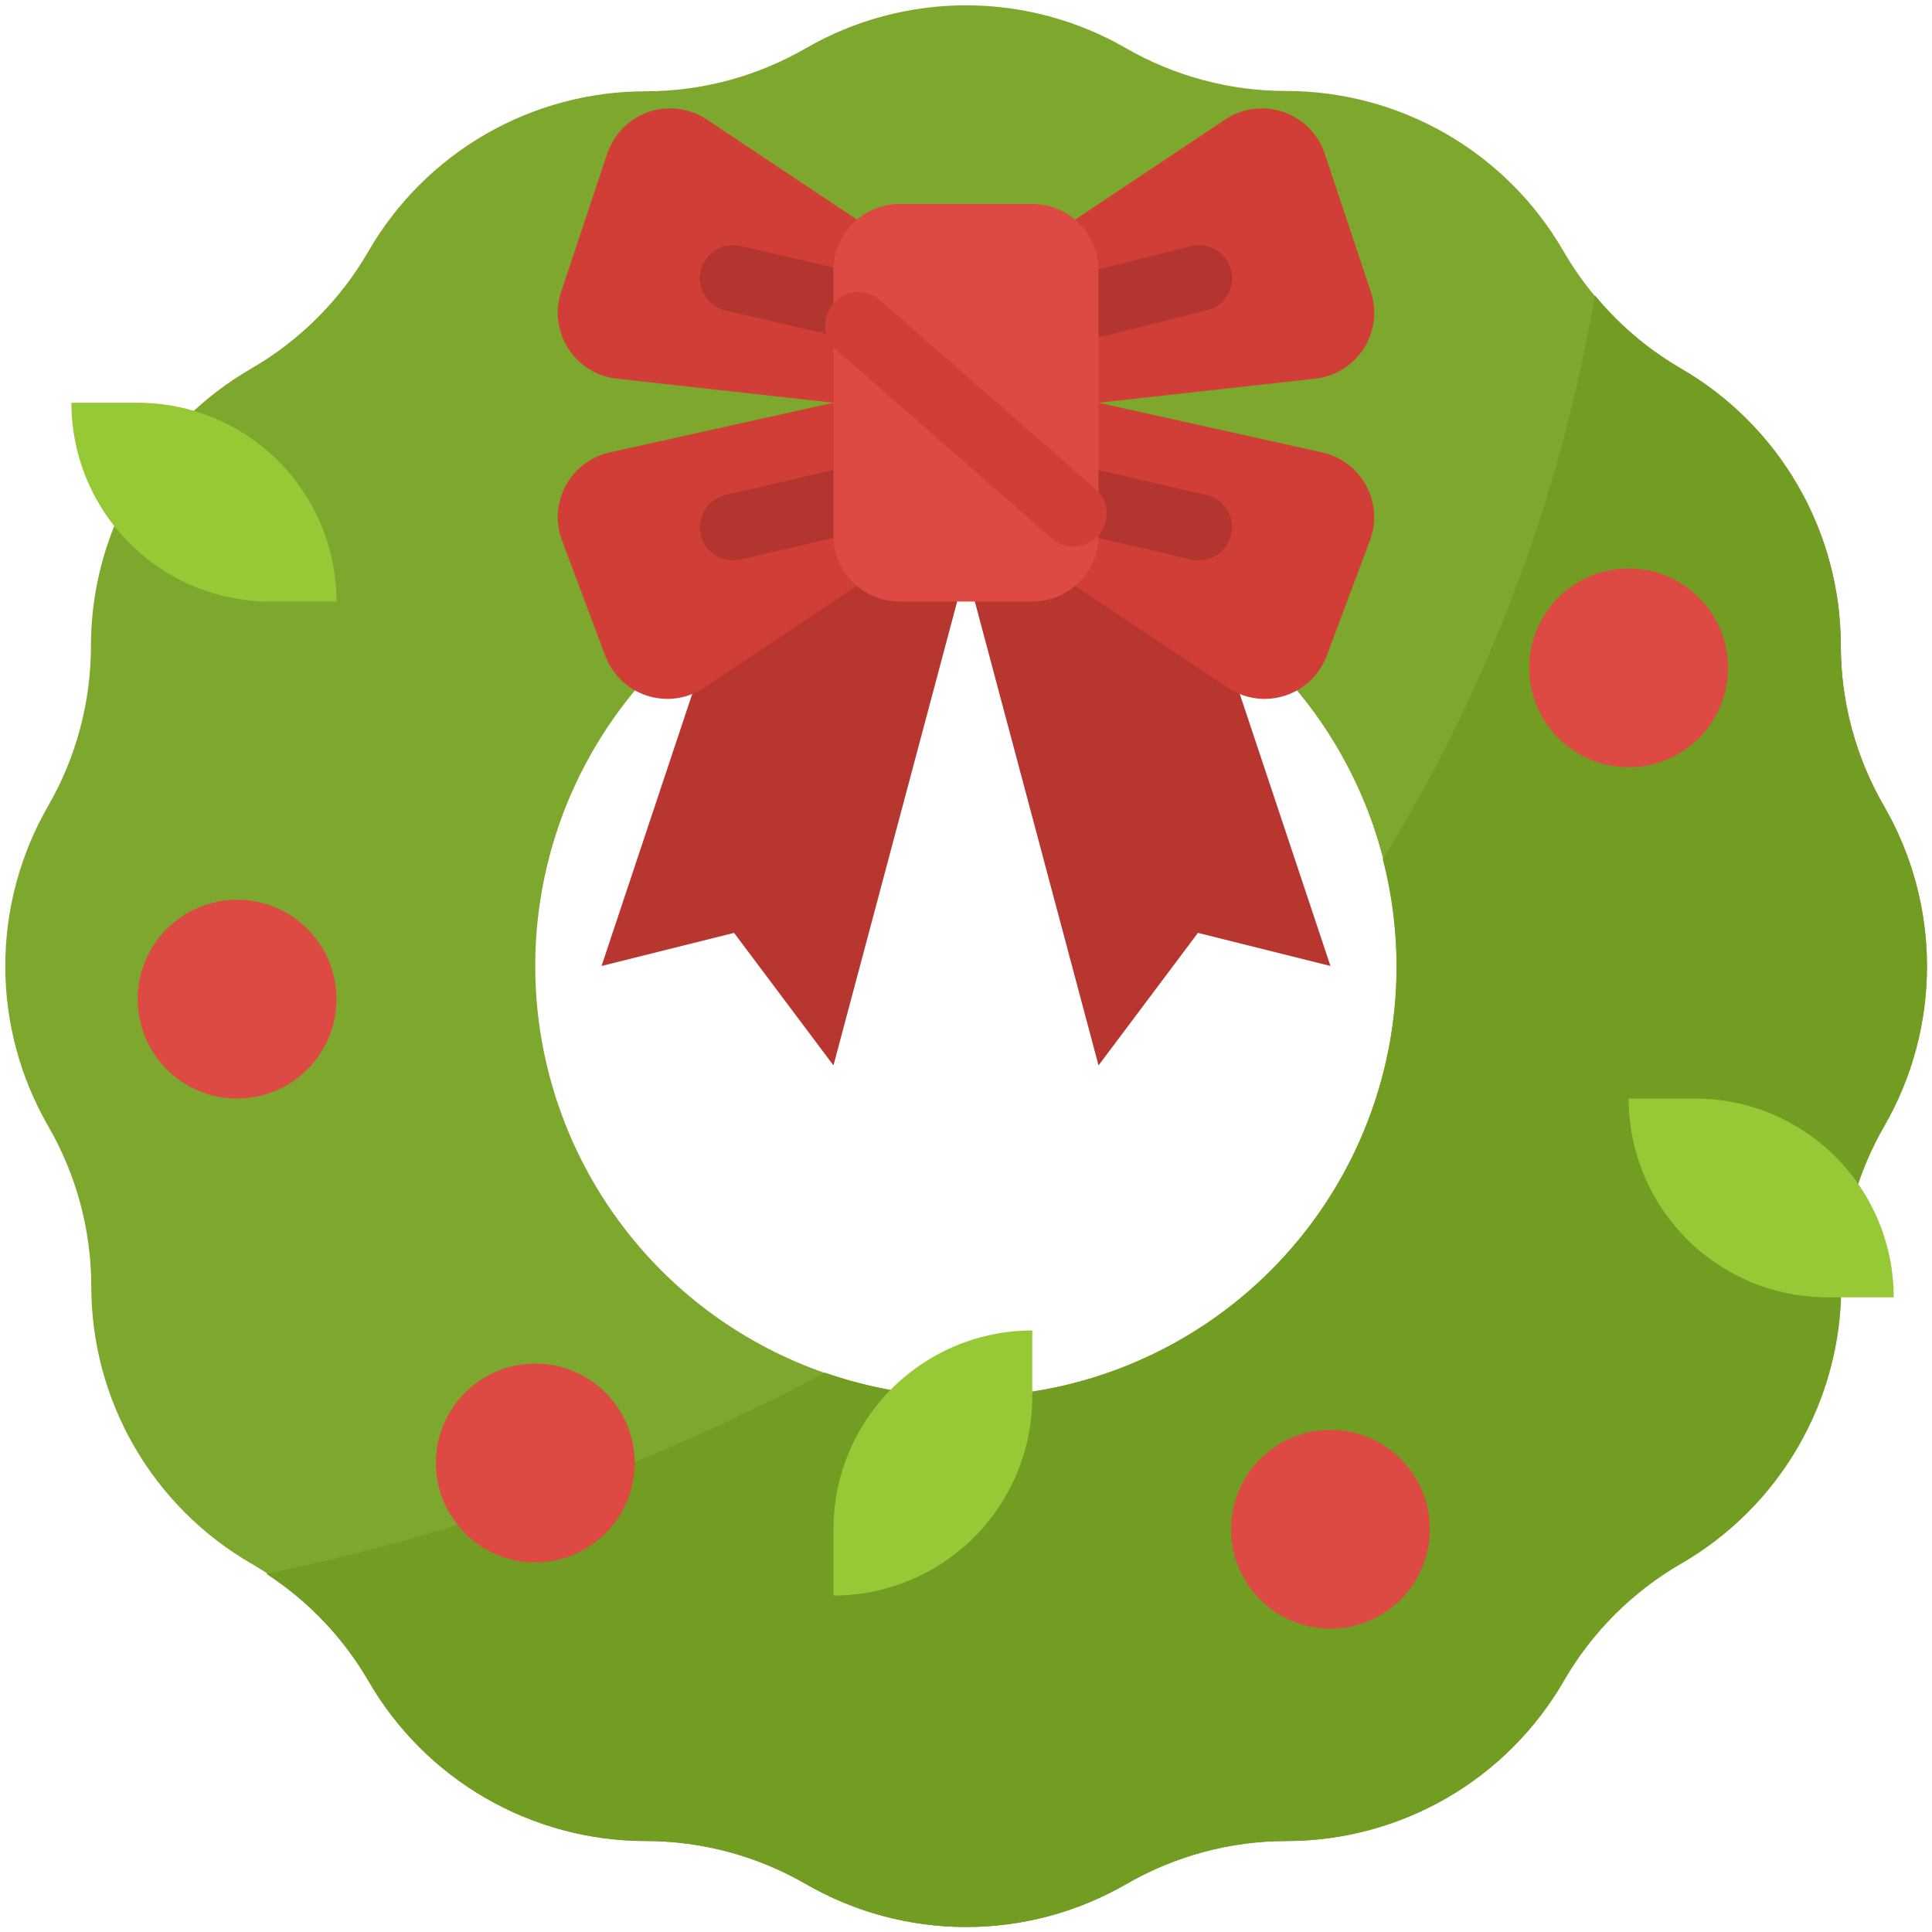 <svg width="164" height="164" viewBox="0 0 164 164" fill="none" xmlns="http://www.w3.org/2000/svg">
<path d="M159.918 68.408C157.527 64.275 156.266 59.586 156.262 54.812C156.261 50.04 155.004 45.352 152.618 41.219C150.231 37.086 146.799 33.654 142.666 31.269C138.535 28.881 135.103 25.449 132.715 21.318C130.33 17.187 126.901 13.756 122.771 11.37C118.641 8.984 113.956 7.726 109.186 7.722C104.414 7.727 99.725 6.476 95.59 4.094C91.458 1.708 86.77 0.451 81.998 0.451C77.225 0.451 72.537 1.708 68.405 4.094C64.273 6.486 59.584 7.747 54.809 7.75C50.037 7.751 45.349 9.007 41.217 11.393C37.084 13.779 33.652 17.211 31.266 21.343C28.878 25.475 25.447 28.906 21.315 31.294C17.186 33.678 13.756 37.105 11.37 41.233C8.983 45.361 7.724 50.044 7.719 54.812C7.723 59.584 6.472 64.272 4.091 68.408C1.705 72.54 0.448 77.228 0.448 82.001C0.448 86.773 1.705 91.461 4.091 95.593C6.482 99.726 7.743 104.415 7.748 109.189C7.748 113.961 9.005 118.649 11.391 122.782C13.778 126.915 17.21 130.346 21.343 132.732C25.475 135.12 28.906 138.552 31.294 142.683C33.68 146.816 37.111 150.248 41.244 152.635C45.377 155.021 50.065 156.278 54.837 156.279C59.612 156.282 64.301 157.543 68.433 159.935C72.565 162.321 77.254 163.578 82.026 163.578C86.798 163.578 91.486 162.321 95.618 159.935C99.751 157.543 104.44 156.282 109.214 156.279C113.986 156.278 118.674 155.021 122.807 152.635C126.94 150.248 130.372 146.816 132.758 142.683C135.145 138.552 138.577 135.12 142.708 132.732C146.841 130.346 150.273 126.915 152.66 122.782C155.047 118.649 156.303 113.961 156.304 109.189C156.309 104.415 157.57 99.726 159.96 95.593C162.34 91.457 163.589 86.767 163.582 81.995C163.575 77.223 162.311 72.537 159.918 68.408ZM81.998 118.563C74.766 118.563 67.697 116.419 61.684 112.401C55.672 108.384 50.986 102.673 48.218 95.992C45.451 89.311 44.727 81.96 46.138 74.868C47.548 67.775 51.031 61.26 56.144 56.147C61.257 51.033 67.772 47.551 74.865 46.141C81.957 44.73 89.308 45.454 95.989 48.221C102.67 50.989 108.381 55.675 112.398 61.687C116.416 67.7 118.56 74.769 118.56 82.001C118.56 91.698 114.708 100.997 107.851 107.854C100.994 114.711 91.695 118.563 81.998 118.563Z" fill="#7EA82D"/>
<path d="M159.915 68.408C157.524 64.275 156.263 59.587 156.258 54.812C156.258 50.04 155.001 45.352 152.615 41.219C150.228 37.087 146.796 33.655 142.663 31.269C139.887 29.647 137.42 27.546 135.378 25.062C132.51 42.027 126.398 58.281 117.378 72.933C119.034 79.328 118.923 86.052 117.056 92.388C115.19 98.725 111.638 104.435 106.779 108.91C101.921 113.386 95.939 116.458 89.471 117.8C83.003 119.141 76.293 118.701 70.055 116.527C55.13 124.441 39.154 130.189 22.608 133.599C26.163 135.909 29.127 139.019 31.262 142.681C33.648 146.814 37.08 150.246 41.213 152.632C45.346 155.019 50.034 156.276 54.806 156.276C59.58 156.28 64.269 157.541 68.401 159.933C72.534 162.319 77.222 163.576 81.994 163.576C86.766 163.576 91.455 162.319 95.587 159.933C99.719 157.541 104.408 156.28 109.183 156.276C113.955 156.276 118.643 155.019 122.776 152.632C126.909 150.246 130.34 146.814 132.726 142.681C135.114 138.549 138.545 135.118 142.677 132.73C146.81 130.344 150.242 126.912 152.629 122.78C155.015 118.647 156.272 113.959 156.272 109.187C156.277 104.412 157.538 99.724 159.929 95.591C162.313 91.457 163.566 86.769 163.564 81.998C163.561 77.226 162.303 72.539 159.915 68.408Z" fill="#729C22"/>
<path d="M62.312 48.25L51.062 82L62.312 79.188L70.75 90.438L82 48.25H62.312Z" fill="#B83630"/>
<path d="M101.688 48.25L112.938 82L101.688 79.188L93.25 90.438L82 48.25H101.688Z" fill="#B83630"/>
<path d="M51.546 13.049L47.637 24.774C47.372 25.57 47.288 26.415 47.392 27.248C47.495 28.08 47.784 28.878 48.236 29.585C48.688 30.291 49.293 30.888 50.005 31.33C50.718 31.773 51.52 32.051 52.354 32.143L70.75 34.188L79.188 22.938L60.004 10.147C59.284 9.667 58.463 9.359 57.605 9.248C56.747 9.137 55.875 9.226 55.057 9.506C54.239 9.787 53.497 10.253 52.888 10.867C52.279 11.482 51.82 12.229 51.546 13.049Z" fill="#D13E37"/>
<path d="M70.746 34.188L51.753 38.406C50.968 38.581 50.228 38.922 49.586 39.407C48.943 39.892 48.412 40.509 48.029 41.216C47.645 41.924 47.418 42.705 47.362 43.508C47.306 44.311 47.424 45.117 47.706 45.871L51.382 55.672C51.68 56.467 52.153 57.184 52.767 57.769C53.38 58.355 54.119 58.794 54.926 59.054C55.734 59.314 56.589 59.388 57.429 59.27C58.27 59.153 59.072 58.847 59.777 58.375L79.184 45.438L70.746 34.188Z" fill="#D13E37"/>
<path d="M112.454 13.049L116.363 24.774C116.628 25.57 116.712 26.415 116.608 27.248C116.505 28.08 116.216 28.878 115.764 29.585C115.312 30.291 114.708 30.888 113.995 31.33C113.283 31.773 112.48 32.051 111.647 32.143L93.25 34.188L84.812 22.938L103.997 10.147C104.716 9.667 105.537 9.359 106.395 9.248C107.253 9.137 108.125 9.226 108.943 9.506C109.761 9.787 110.504 10.253 111.112 10.867C111.721 11.482 112.18 12.229 112.454 13.049Z" fill="#D13E37"/>
<path d="M93.25 34.188L112.243 38.406C113.029 38.581 113.768 38.922 114.41 39.407C115.053 39.892 115.584 40.509 115.967 41.216C116.351 41.924 116.578 42.705 116.634 43.508C116.69 44.311 116.572 45.117 116.29 45.871L112.614 55.675C112.316 56.469 111.843 57.186 111.229 57.771C110.615 58.356 109.877 58.795 109.069 59.055C108.262 59.315 107.406 59.389 106.566 59.271C105.726 59.153 104.924 58.847 104.219 58.375L84.812 45.438L93.25 34.188Z" fill="#D13E37"/>
<path d="M70.746 28.479L61.54 26.347C60.818 26.166 60.196 25.705 59.813 25.066C59.429 24.427 59.315 23.662 59.496 22.939C59.677 22.216 60.138 21.594 60.777 21.211C61.416 20.827 62.181 20.713 62.904 20.894L72.11 23.023C72.833 23.204 73.455 23.665 73.839 24.305C74.222 24.945 74.336 25.711 74.154 26.434C73.973 27.157 73.512 27.779 72.873 28.162C72.234 28.546 71.469 28.66 70.746 28.479Z" fill="#B3352F"/>
<path d="M59.496 45.438C59.315 44.715 59.429 43.95 59.813 43.311C60.196 42.671 60.818 42.211 61.54 42.029L70.746 39.897C71.469 39.717 72.234 39.831 72.873 40.214C73.512 40.598 73.973 41.219 74.154 41.942C74.336 42.666 74.222 43.431 73.839 44.071C73.455 44.711 72.833 45.172 72.11 45.354L62.904 47.483C62.181 47.663 61.416 47.549 60.777 47.166C60.138 46.782 59.677 46.161 59.496 45.438Z" fill="#B3352F"/>
<path d="M101.093 20.893L92.572 23.025C91.065 23.402 90.149 24.929 90.526 26.435C90.903 27.941 92.43 28.856 93.937 28.479L102.458 26.347C103.965 25.97 104.88 24.443 104.504 22.937C104.127 21.431 102.6 20.516 101.093 20.893Z" fill="#B3352F"/>
<path d="M101.09 47.483L91.885 45.354C91.161 45.172 90.539 44.711 90.156 44.071C89.772 43.431 89.659 42.666 89.84 41.942C90.022 41.219 90.482 40.598 91.121 40.214C91.761 39.831 92.526 39.717 93.249 39.897L102.454 42.029C103.177 42.211 103.799 42.671 104.182 43.311C104.565 43.95 104.679 44.715 104.499 45.438C104.318 46.161 103.857 46.782 103.218 47.166C102.578 47.549 101.813 47.663 101.09 47.483Z" fill="#B3352F"/>
<path d="M143.875 93.25H138.25C138.25 97.725 140.028 102.018 143.193 105.182C146.357 108.347 150.649 110.125 155.125 110.125H160.75C160.75 105.649 158.972 101.357 155.807 98.193C152.643 95.028 148.351 93.25 143.875 93.25Z" fill="#97C936"/>
<path d="M70.75 129.812V135.438C75.225 135.438 79.518 133.66 82.682 130.495C85.847 127.33 87.625 123.038 87.625 118.562V112.938C83.15 112.938 78.857 114.715 75.693 117.88C72.528 121.045 70.75 125.337 70.75 129.812Z" fill="#97C936"/>
<path d="M11.688 34.188H6.062C6.062 38.663 7.84 42.955 11.005 46.12C14.17 49.285 18.462 51.062 22.938 51.062H28.562C28.562 46.587 26.785 42.295 23.62 39.13C20.455 35.965 16.163 34.188 11.688 34.188Z" fill="#97C936"/>
<path d="M20.125 93.25C24.785 93.25 28.562 89.472 28.562 84.812C28.562 80.153 24.785 76.375 20.125 76.375C15.465 76.375 11.688 80.153 11.688 84.812C11.688 89.472 15.465 93.25 20.125 93.25Z" fill="#DD4A43"/>
<path d="M138.25 65.125C142.91 65.125 146.688 61.347 146.688 56.688C146.688 52.028 142.91 48.25 138.25 48.25C133.59 48.25 129.812 52.028 129.812 56.688C129.812 61.347 133.59 65.125 138.25 65.125Z" fill="#DD4A43"/>
<path d="M112.938 138.25C117.597 138.25 121.375 134.472 121.375 129.812C121.375 125.153 117.597 121.375 112.938 121.375C108.278 121.375 104.5 125.153 104.5 129.812C104.5 134.472 108.278 138.25 112.938 138.25Z" fill="#DD4A43"/>
<path d="M45.438 132.625C50.097 132.625 53.875 128.847 53.875 124.188C53.875 119.528 50.097 115.75 45.438 115.75C40.778 115.75 37 119.528 37 124.188C37 128.847 40.778 132.625 45.438 132.625Z" fill="#DD4A43"/>
<path d="M87.625 17.312H76.375C73.268 17.312 70.75 19.831 70.75 22.938V45.438C70.75 48.544 73.268 51.062 76.375 51.062H87.625C90.732 51.062 93.25 48.544 93.25 45.438V22.938C93.25 19.831 90.732 17.312 87.625 17.312Z" fill="#DD4A43"/>
<path d="M70.748 25.75L70.746 25.752C69.723 26.921 69.841 28.698 71.01 29.721L89.277 45.704C90.446 46.727 92.222 46.608 93.245 45.44L93.247 45.437C94.27 44.268 94.151 42.492 92.983 41.469L74.716 25.486C73.547 24.463 71.77 24.581 70.748 25.75Z" fill="#D13E37"/>
</svg>
